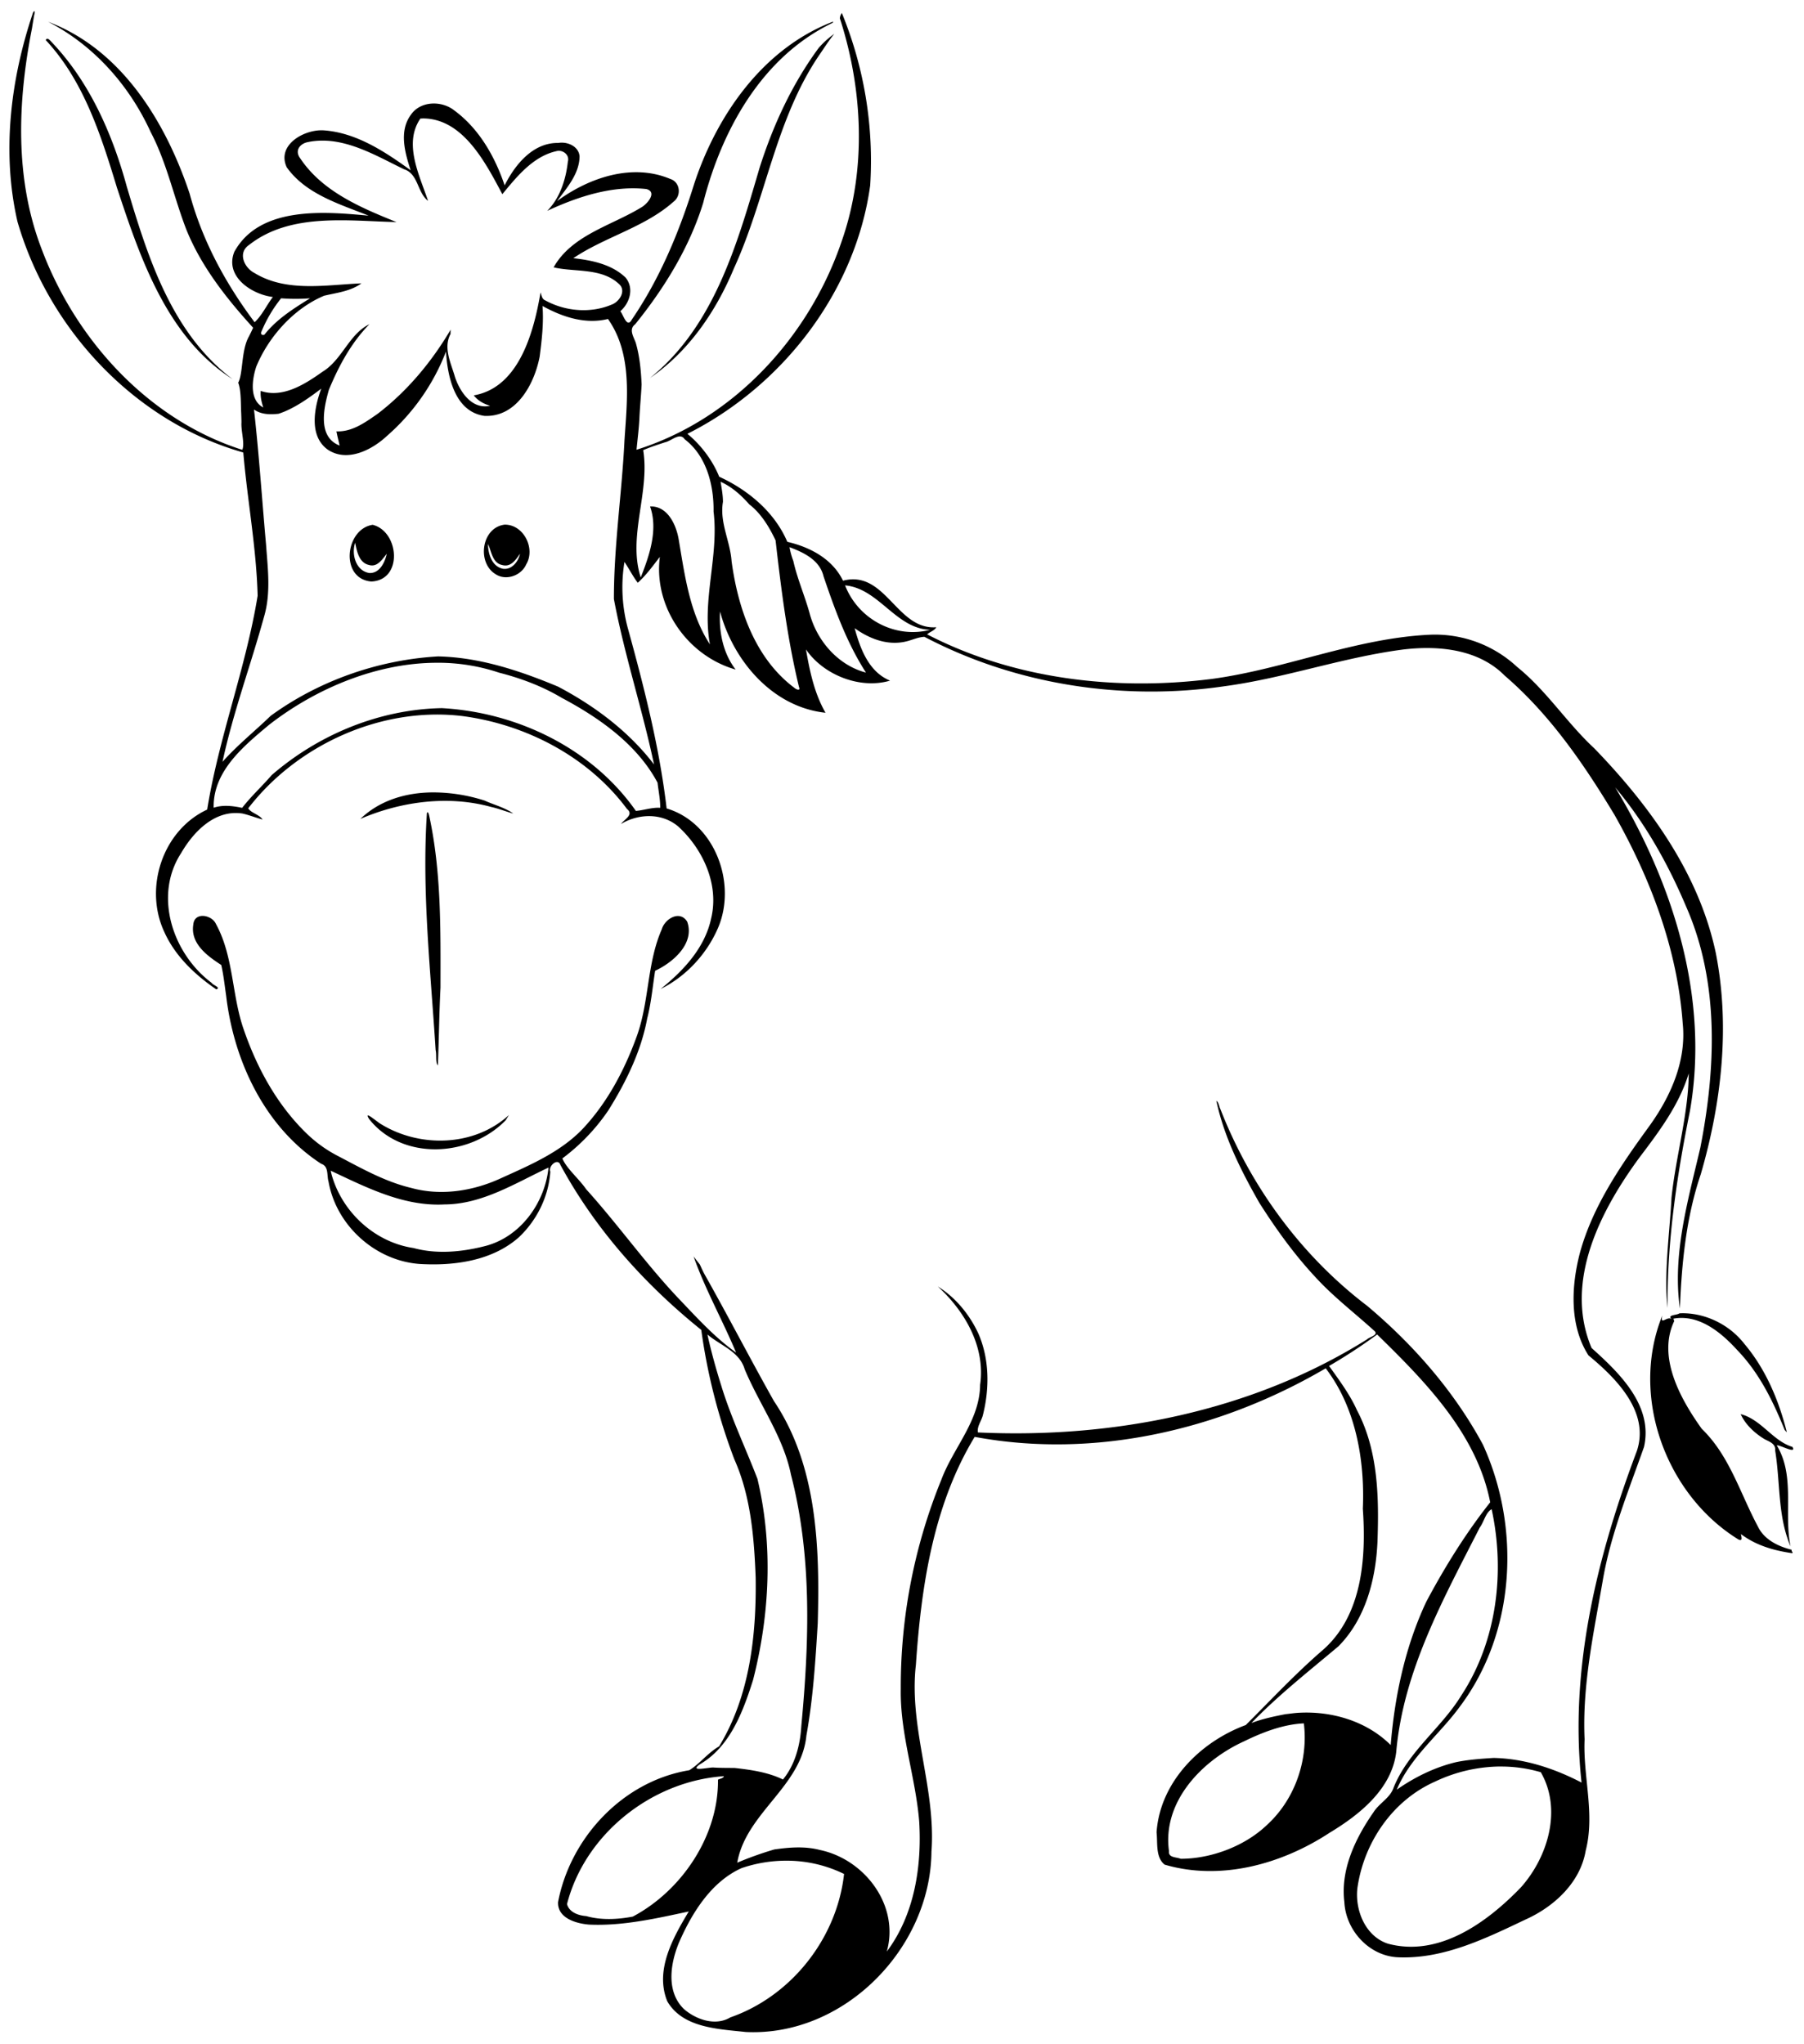 <svg id="svg2" xmlns="http://www.w3.org/2000/svg" viewBox="0 0 1652 1872"><title>Donkey-09</title><path id="path4" d="M31.42,10.27c-.23.05-.61.41-1.16,1.23C9.63,72.58,1.44,139.64,16,203c28.53,98.48,107.17,183.2,206.79,211.43,3.73,43.77,12,87.27,13.14,131.2-10.79,66.23-35.55,129.61-46.21,195.84-40.85,19-58.11,71.77-39.26,112.09,9.84,22,27.94,39.12,47.57,52.56,4.82-1.52-3.46-4.08-4.19-5.92-35.58-26.56-53.54-79.76-27.89-119,11.44-19.74,31.17-40,56.16-36.09,6.22,1.42,12.16,3.87,18.34,5.46-2.94-4.55-11.12-6.27-13.1-10.3,45-58.4,122.25-93.29,195.89-84.47,58.44,7.63,115.48,37.38,150.89,85.07,6.74,5.48-2.65,9.56-5.41,13.78,16.16-9.63,37.5-10.26,52.33,2.29,22.7,20.73,37.66,53.17,30.19,84.13-5.71,27-25.39,48-46.28,64.72C628.11,894.4,647,874,657.33,850.32c17.87-41-2.62-96.69-46.87-109.89-6.45-55.24-20.21-109.36-34.93-162.95a143,143,0,0,1-3.68-62.8c4.23,6.24,7.63,13.06,12.17,19.08,7.76-7,13.87-15.5,20.21-23.69-5.86,46,25.34,90.6,69.45,103.17-11.6-14.92-15.44-34.64-14.32-53.19,12.15,45.15,48,87.54,96.6,92.75-10.22-17.84-14.43-37.93-17.91-58,16.33,23.78,50,36.65,77,28.57-19.5-8-27.3-29.24-32.4-48,14.27,10.2,31.52,16.61,49,11.64,5-1.43,9.68-3.51,14.88-3.76,83.6,43.93,181.6,58.92,274.88,45.24,55-7.39,107.68-26.23,162.64-33.5,32.56-4.05,69.6-.77,93.92,23.86,41.36,35.54,72.64,81.18,100.56,127.6,33.12,58.53,57.6,123.33,62.4,190.85,3.6,34.48-11.2,67.36-31,94.64-25.68,35.36-51.2,72.4-63,115-8.08,30.64-10,66.8,7.68,94.4,25.12,20.8,56.32,51.6,44.32,87.6-36.4,96.56-62,199.84-50.64,303.68-25-13-52.32-22-80.56-22.56-11.36.72-22.72,1.52-33.92,3.76-19.68,4.64-38.08,13.68-54.72,25.28,12.56-30.08,39.12-50.4,57.84-76.16,51-67.92,55.84-163.76,21-239.92-26.32-48.8-63.6-91.44-105.92-127-60.4-45.92-106.8-109.36-134.32-179.92-1.36-2.56-1.44-6.24-3.84-7.92,7.12,33.28,22.64,64.08,39.36,93.44,15.36,24.16,32.08,47.44,51.6,68.32,16.32,17.84,35.68,32.56,53.52,48.8,4.88,4-4.32,5.68-6.56,8-105.52,66.16-233,91-356.24,85.2-1-5.28,3-10.24,4.4-15.28,6.32-24.72,6.32-52.16-4.24-75.84-8.08-17.12-20.72-32.56-36.88-42.56,24.8,22.72,43.76,55.28,38.72,90.08-.32,32.8-24.4,57.44-35.44,86.72A502.62,502.62,0,0,0,824.88,1547c-.72,41.2,13.6,80.64,16.88,121.36,2.48,41.2-4.4,85.36-29.68,119,11.84-42.24-20.19-84.4-61.2-93-13.69-3.6-28-2.48-41.86-.48A316.41,316.41,0,0,0,675.11,1706c8.1-45.84,58.77-69.52,63.35-116.48,6.13-33.92,8.29-68.4,10.38-102.72,1.9-68.88-.22-144.24-40.07-203.52-21.53-38.24-41.61-77.2-63.12-115.36-1.81-3.12-3.24-6.48-4.76-9.76-1.9-2.48-3.89-4.88-5.75-7.44,10.68,30.32,26.58,58.48,38.93,88.08-19-13.52-34.82-30.8-50.79-47.6-30.92-32.24-56.6-68.88-86.51-102-6.46-9.52-18.21-19.2-21.77-28.24a183.08,183.08,0,0,0,42.08-44c16.13-25.84,30-54,35.57-84.08,3.7-14.4,5-29.2,7.28-43.76,16.6-7.76,36.5-25.12,29.36-45-6.82-11-20.54-2.48-23.28,7-13.63,31-11.38,66.24-22.9,98-11.14,30.8-26.81,60.56-49.38,84.64C513.28,1055.2,485.51,1067,459,1079c-25.52,11.84-55,16.56-82.41,9-23.59-5.6-45.09-17.68-66.39-28.88a120.43,120.43,0,0,1-29.14-20.72c-27.15-26.16-45.72-60.16-57.9-95.6-11-31.44-9.12-66.8-25.37-96.48-3.65-8.48-19.8-11.52-20.77.48-2.83,17.44,12.94,28.8,25.6,37,2.11,9.28,3.11,18.8,4.49,28.24,7,59.68,35.31,120.24,87,153.84,7.18,2.32,5,10.72,6.75,16.32,7,40.16,42.88,72.64,83.66,75.44,31.43,1.84,66.19-2.8,90.67-24.48,16.5-15.6,27.22-37.28,28.76-60.08-2.11-5,6.84-13,9.24-6.16,31.92,58.88,77,109.28,129,151.12a537.16,537.16,0,0,0,30.3,118.56C687.57,1370.4,690.61,1408.4,692,1445c.73,52.8-5.43,108.56-33.5,154.48-10.24,5.84-17.5,15.76-27.3,21.84-60.42,9.84-108.87,61.44-120.17,120.8-.59,14.72,16.62,19.6,28.31,20.56,30.91,1.44,61.34-5.6,91.39-12-14.47,24.08-31.26,53.76-19.68,82.24,14.21,24.56,46.86,25.36,72,28.16,89.85,4.24,169.12-76.56,169.92-165.2,4.32-57.84-20.88-113.28-14.24-171.2C843.6,1453,854.64,1378.4,892.56,1316c110.56,20.56,225.44-6.56,321.44-62.8,27.44,35.84,35.92,83.92,34,128.56,3.12,44.88-.32,97.68-36.72,129.52-24.88,21.44-47.36,45.6-70.48,68.64-41.76,15.44-78.48,52.16-81.68,98.24,1.12,9.6-1.12,22.8,7.36,29.6,51.44,15.12,107.28-.4,151.12-29.2,27.36-16.48,57-40.08,61-74.08,6.48-74.16,43.36-140.4,76.48-205.44,3.84-5.12,5.44-13.84,10.88-16.8,12.48,57.52,4.8,121-27.92,170.8-18.24,29.68-48.56,51.2-61.84,84.16-3.2,9.6-13.2,14.24-18.4,22.56-16.56,23.76-30.4,52.56-26.72,82.24,1.28,26.08,22.88,49.68,49.44,50.64,41.52,1.68,80-17.28,116.56-34.64,26-11.68,50.08-33.76,55-63,8.72-33.68-2.56-68-1-102-2.24-49.12,8.32-97.36,16.64-145.44,7.2-42.24,23.6-82.08,37.76-122.32,8.64-37.84-22.64-67.92-48-90.64-25.68-60.8,8.32-126.24,44.24-175,17.84-23.52,36.08-47.92,44.72-76.48-.24,37-11.84,75.92-15.76,113.76-1.76,33.44-7.12,69.6-3.6,101-.56-60.72,8.48-121,20.48-180.4,18-103.36-15.28-208.32-68.48-296.36,27.52,32.64,48.64,70.44,65.2,109.72,30.32,69.12,27,147.6,12.8,220.24-11.2,48.08-25.76,97.52-18.72,147.36,1.6-41.2,5.68-83.52,19.12-123,19-65.44,27-135.28,13.76-202.56-15.36-72.8-60.48-135-111.36-187.58-25.12-23.27-43.68-52.83-70.56-74.45a110.23,110.23,0,0,0-79.92-29.52c-68.64,3.18-132.72,31.62-200.4,40.58-87.84,11-180.72.12-260-40.91,2.56-2.38,6.64-3.32,8.4-6.52-36.4,2.71-46.32-52.8-85.43-42.64-9.68-20-30.18-30.77-51-35.6-11.62-27.28-35.9-47.48-62.38-59.64-6.11-15.32-17.19-29.48-29.1-39.27,87.07-43.76,154-130.12,167.38-227.49A356.36,356.36,0,0,0,770.91,11.9a9.75,9.75,0,0,0-1.82,4.83c21.1,65.15,24.63,138.63,1.73,204.07C741.3,308.2,671.93,384,582.89,411.91c1-10.36,2.36-20.67,2.75-31.08.53-9.58,1.44-19.12,1.92-28.7-.59-12.85-1.77-25.76-5.36-38.16-1.89-5.44-6.74-12.4-.58-16.92,26.73-33.1,49.68-70.29,62.3-111.15,16.86-66.35,53.35-133,117.09-164.25l1.91-1.07-.13-.74c-64,24.6-106.4,85.48-127.17,148.8-13.54,43.56-31.16,86.18-57,124-4.54,8.52-7.81-4.53-10.57-7.59,8.76-7.58,12.8-21.18,4.78-30.86-12.71-12.18-30.9-15.81-47.8-17.72,29.18-19.68,65.34-28.2,91.79-51.74,7.42-5.62,6-17.91-2.86-20.76-35-14.86-74.76-1.19-103.81,20.22,9-12.32,20.39-24.89,20.59-41-.77-9.23-11.18-13.7-19.46-12.26-23.56-.4-39.88,20.37-49.16,38.85-8.89-26.33-23.41-52-46.18-68.68-11.58-9.15-31-8.75-39.72,4.09-11,15-5.43,34.63-.17,50.75-23.64-17.12-50-34.59-79.92-36.56-17.48-1-43.11,13.32-33.54,33.87,17.45,24.53,48.14,33.58,75,44.27-38.44-3.47-99.45-9.69-123,33.1-9.08,22.58,15.81,39,35.27,41.4-5.67,7.45-9.91,16.84-16.7,23.1-26.56-35.31-48-74.93-59.5-117.75-21.82-65.48-62.22-132-129.57-157.41C86,41.54,118.57,78.35,138,121c14.83,28.28,21.23,59.75,32.67,89.34,13.72,33.9,36.72,63,61.12,89.82-1.16,2.68-2.49,5.3-3.8,7.92-7.24,12.73-5.25,33.88-9.85,42.42,2.77,7.24,2.27,18.95,2.75,28.12.1,2.49.18,5,.22,7.49l0,.89c-.5,7.71,3.24,19.35.76,25C135.61,384.44,69,311,37.8,227.21,13.28,163,16.2,92.2,29.32,25.84c.46-3.1,1-6.19,1.5-9.28.11-.61.32-1.83.42-2.44.4-1.36.9-4,.18-3.85ZM763.85,31.08a82,82,0,0,0-14.17,12.86C725.34,77,708,114.64,695.6,153.6c-20.43,69.45-41.39,145-100.3,192.55C630.67,321.87,655.66,285.2,672,246c29.26-63.76,38.13-136.24,77.9-195.09,4.59-6.64,8.92-13.5,14-19.83ZM43.34,35.48c-.55,0-1.05.33-1.42,1.26C76.68,74,92.58,124.12,107.1,171.9c21.45,64.83,45.77,137,106,175.46-56.16-42.36-77.8-112.08-97-176.48C102.89,122.52,81.92,74.72,46.88,38.12c-.85-.89-2.32-2.62-3.54-2.64Zm343.48,73c37.2-.33,58.07,41.1,73.2,69.37,13-15.76,28-34.61,49.49-39.41,5.64-1.63,12.36,3.3,10.49,9.68-1.75,16-7.18,33.32-18.91,45,28.06-13,59.51-23.37,90.69-20,10.65,2.68.67,14.14-4.8,17-27.17,16.58-63.43,25.21-80,54.74,19.08,4.56,43.94.15,60,15.39,6.8,6.28.05,16.34-7,18.8-19.38,8.15-42.52,6.11-60.8-4-3-1.21-3.19-4.59-4.17-7.21-5.72,33.16-18.54,87-61.17,94.27,3.82,4.89,9.17,7.83,15,9.54-16.6,3.66-27.58-12.65-32.15-26.2-3.55-12.62-11-26.7-4.13-39.56,0-1.33.06-2.64.12-3.95-17.35,29.4-39.61,56.19-66.78,77-11.23,7.78-23.41,16.79-37.81,16.13.79,4.37,2,8.68,2.88,13-20.39-7.94-14.55-34.32-9.82-50.95,9-21.86,20.45-43.17,37.15-60.18-18.63,9-25.08,32.71-42.88,43.47-16,11.37-36.47,24.56-56.67,17.62-.45,5.2.77,10.26,2.34,15.15-13.12-6.83-10.2-26-6.39-37.47,11.45-27.7,34.67-53.37,62.15-64.87,11.52-2.72,24.36-4.09,34.14-11.33-31.66,1.27-68.51,8.54-97.89-9.45-9.41-4.74-15.85-18.62-4.83-25.87,37.88-29.66,91-21.73,134.85-20.79-32.69-13.18-68-28-88.26-58.49-5.32-7.17,0-13.56,7.41-14.83,31.27-6.29,60.67,11.86,87.72,24.94,13.17,4.19,12,21.26,22,28.94-7.85-23.52-22.75-52.5-7-75.41.6,0,1.19,0,1.79,0ZM284,273.17c-14.89,9.27-30.15,18.79-41.28,32.62-1.17,2.06-4.46.8-3.5-1.58a124.85,124.85,0,0,1,18.2-31,174.7,174.7,0,0,0,26.58,0Zm212.8,7.06c18.08,10.07,39.22,17.06,59.94,11.92,22.61,32,17.61,73.7,15.15,110.73-2.34,48.66-9.78,97.08-9.71,145.8,9.61,51.09,26,100.61,36.75,151.48-23.17-30.38-54.66-53.79-87.9-71.3C476.12,614.3,439.28,602,401.12,601.19c-54.82,3.14-109.23,22.33-153.23,54.4-14.27,13.83-30.75,27.06-44.13,42.16,9.76-45.37,26-89,38.27-133.72,6.13-21.47,3.13-43.8,1.57-65.65-3.68-41.09-6.4-82.34-11-123.3,6.62,4.64,14.74,4.72,22.49,3.88,13.71-4.41,27.13-13.92,39.07-23-6.31,17.28-11.62,43.19,6,55.87,17.89,11.9,40.48.24,54.2-12.58A196.15,196.15,0,0,0,408.41,322c1.39,22.73,7.91,55,35.17,58.9,29.38,1.4,45.74-29.1,50.6-54.21,2-15.39,3.79-30.9,2.62-46.49ZM622.5,399.69a4.9,4.9,0,0,1,4.35,2.52c20.17,15.26,26.93,42.12,26.59,66.31,5,40.7-10.84,81.08-3.32,121.64-18.52-28.26-23-63-28.55-95.74-2.18-13.51-10.15-31.23-26.29-30.58,7.56,21.13-.58,45-8.53,65-12.12-37.28,8.52-78,2.27-116.56,6.48-2.83,13.26-4.95,20-7.19,4.17-.83,9.34-5.37,13.52-5.39Zm37.36,41.54c10.26,4.57,18.92,12.34,26.26,20.69,10.78,8.25,18.32,20.75,24.11,33,5.16,45.08,10.8,90.25,21.48,134.43,1.57,3.5-2.29,2.34-3.92.88-36.4-27-52-73-57.84-116.17-1.27-18.52-11.14-35.47-7.91-54.39,0-6.22-1.17-12.33-2.18-18.44ZM462.12,480.51c-21.4,2.67-25.65,35.23-8,45.55,9.56,6.07,23.36,1,27.75-9.17C490.55,502.5,479.61,480.31,462.12,480.51Zm-120.87.15C316,484.47,311,530.14,340.06,532.6,369.32,531.29,365.58,486.64,341.25,480.66Zm-16,16.4c1.51,7.71,3.5,18.28,12.49,20.34,7.88,2.42,12.24-5.17,16.46-10.18-1.78,7.86-6.53,18-16,17.58C325.82,522.86,321.65,507.64,325.25,497.06Zm121.61,1.26c3,5.57,3.78,17.28,12.85,19.11,8.15,2.42,12.6-4.83,16.49-10.25-1.5,7.13-7.55,14.95-15.68,13.73C450.41,518.77,447,507.33,446.86,498.32ZM723,501.14c13,4.87,27.65,11.8,31.16,26.73C764.5,558.29,775.47,588.8,793,616c-25.55-6.67-45-29.18-51.61-54.33-4.47-16.14-11.3-31.64-14.94-48A66.26,66.26,0,0,1,723,501.14Zm50.88,35c31,2.8,46.45,39.81,78,40.69-32.48,8.42-66.09-10-78-40.69ZM401.74,607A176,176,0,0,1,457,616.07c19.9,5.09,39.52,12.4,57.15,22.93,34.53,18.33,69.31,42.73,88,77.85.85,7.66,2.51,15.27,2.44,23-7.62-.49-14.85,2.23-22.29,2.86-40.06-57.27-108.76-90.37-177.72-94.15-57.08,1.08-112.83,24.14-155.78,61.33-8.48,9.93-18.81,19.32-27.05,30-8.59-1.78-17.55-2.93-26.08-.11-.72-33.45,27.42-56.4,50.68-75.88,43-33.5,99.49-57.31,155.39-56.87Zm-3.26,118.74c-1,0-2.06,0-3.1,0-24.06.33-47.66,7.27-65.38,24.29,37.17-16,80.47-21.87,119.83-10.94,6.88,1.47,13.4,4.21,20.19,6-7.91-5.56-17.55-7.89-26.28-11.87A155,155,0,0,0,398.48,725.75Zm-7,18.2c-.21,0-.41.33-.56,1-4.73,72.44,3.51,144.6,8,216.76,1.09,4.56-.36,11.28,2.08,14.08.95-23.68,1.16-47.44,2.38-71.2.05-52.72.88-105.77-10.37-157.59-.12-.86-.89-3.19-1.53-3.1Zm74.69,277.17c-31.76,29.2-81.8,30.4-117.6,8.24-3.72-2.16-16-13.12-10.52-4.4,30.56,38.48,92.14,34.88,125,1.12,1-1.68,2.07-3.28,3.09-5Zm36.12,48.24c-3.19,32.08-25.38,63.12-57.28,71.68-21.38,5.6-44.89,7.92-66.36,2-34.52-5.12-64-31.52-74.28-64.88a49.29,49.29,0,0,1-1.49-5.92c32.73,15.36,66.85,32.88,104.11,30.88C441.66,1103,472,1083.52,502.28,1069.36ZM1540,1202.8a19.49,19.49,0,0,0-2.16.08c-1.68,1.68-11.68,1.28-7.12,5.2-4.32-3-10.56,6.56-8.48-3.2-29.76,73.52,2.88,163.84,69.76,205.12,4.08,1.84,2.72-2.08,2.24-5,13.68,10.4,30.16,15.12,46.88,17.52,1.44-.8-1.28-1.76-.32-3.12-12.32-3-25.28-9.28-31-21.28-16.24-30.24-26-65-51.44-89.52-19.52-27.28-40.88-65.76-25.2-98.64-.24-.56-.56-1.68-.72-2.24,23.6-4.24,43.92,12.8,58.72,29.12,19.84,20.64,32.56,46.56,43.12,72.8.64.72,1.28,1.44,2,2.16-7.28-29.2-19.36-57.92-39-81.12-13.52-17.36-35.28-28.16-57.28-27.92Zm-278.88,19.44c44,43,91.28,91,103.52,153.68-22.24,28.08-41.6,59.28-58.56,91.12-19.28,41.12-28.88,86.16-32.56,131.2-22-21.92-54.08-31.36-84.64-29.52-4.08.24-7.92.88-11.92,1.28-10.48,2.08-21,4.24-31,8.08,24.64-25.52,52.72-47.52,79.76-70.32,24.72-25,34.08-61,35.68-95.36,1.44-40.64.8-83.84-18.72-120.72-6.4-14.32-16.32-27.68-25.6-40.64a483.42,483.42,0,0,0,44-28.8Zm-613.29,0c11.86,10.08,29.36,15.52,34.12,31.84,13.54,32.48,35.33,61.6,42.38,96.56,19.43,75,16.68,153.6,9.47,230.16-1,17.36-5.68,35.52-16.82,49-13.76-6.72-29.45-8.88-44.13-10.56-6.43-.08-12.85,0-19.25-.4-4-.48-23.26,4.56-12.59-3,27.6-16.16,39.4-48.16,48.6-77.2,15.36-59.92,18.38-123.84,4-184.24-10.94-28.48-24.21-56.08-33.11-85.28-4.84-15.44-9.2-31-12.68-46.88ZM1594,1295.12c4.32,9.68,12.88,17.52,21.92,23,4.4,2.32,10.32,4.08,9.68,10.48,4.8,29.12,2.16,60.08,14.08,87.68-6.32-30.56,4.4-64.24-12.56-92.4,1.84-1.2,18.72,8.56,14.24,1.28-17.84-5.36-28.56-25.2-47.36-30ZM1194,1578.4c4.16,34.24-8.48,70.16-34.16,93.36-20.72,19.68-51.84,30.72-78.64,30.64-4.08-1.68-11.52-.8-10.72-7.12-6.24-45.36,30.48-83.12,69-100.56,16.32-8,35.6-15.52,54.56-16.32Zm180.32,39.52a128.77,128.77,0,0,1,36.64,5.2c19.68,34.08,6.56,77.68-18.24,105.52-30.8,31.92-74.88,64.16-121.76,51.52-20.64-6.72-30.32-30.72-27.92-51,5.92-41.68,32.24-80.32,71.28-97.52a141.39,141.39,0,0,1,60-13.76Zm-711.35,8.8c-.61,2.08-3.72,2.24-5.48,3.28.55,51.36-33.1,101.52-78,125.36-13.7,2.64-29.11,3.44-42.71-.48-7-.48-15.61-3.44-17.54-11,16.59-64.48,77.87-112.72,143.77-117.12Zm57.61,77.44a119.17,119.17,0,0,1,52.37,12.16c-6.51,58.8-48.16,111.84-104.15,131.36-13.81,8.32-31.56,1.84-42.45-7.6-16.43-15.92-12.59-41.36-4.72-60.56,11.77-27.2,29.58-56.08,57.48-68.56a126.3,126.3,0,0,1,41.47-6.8Z"/></svg>